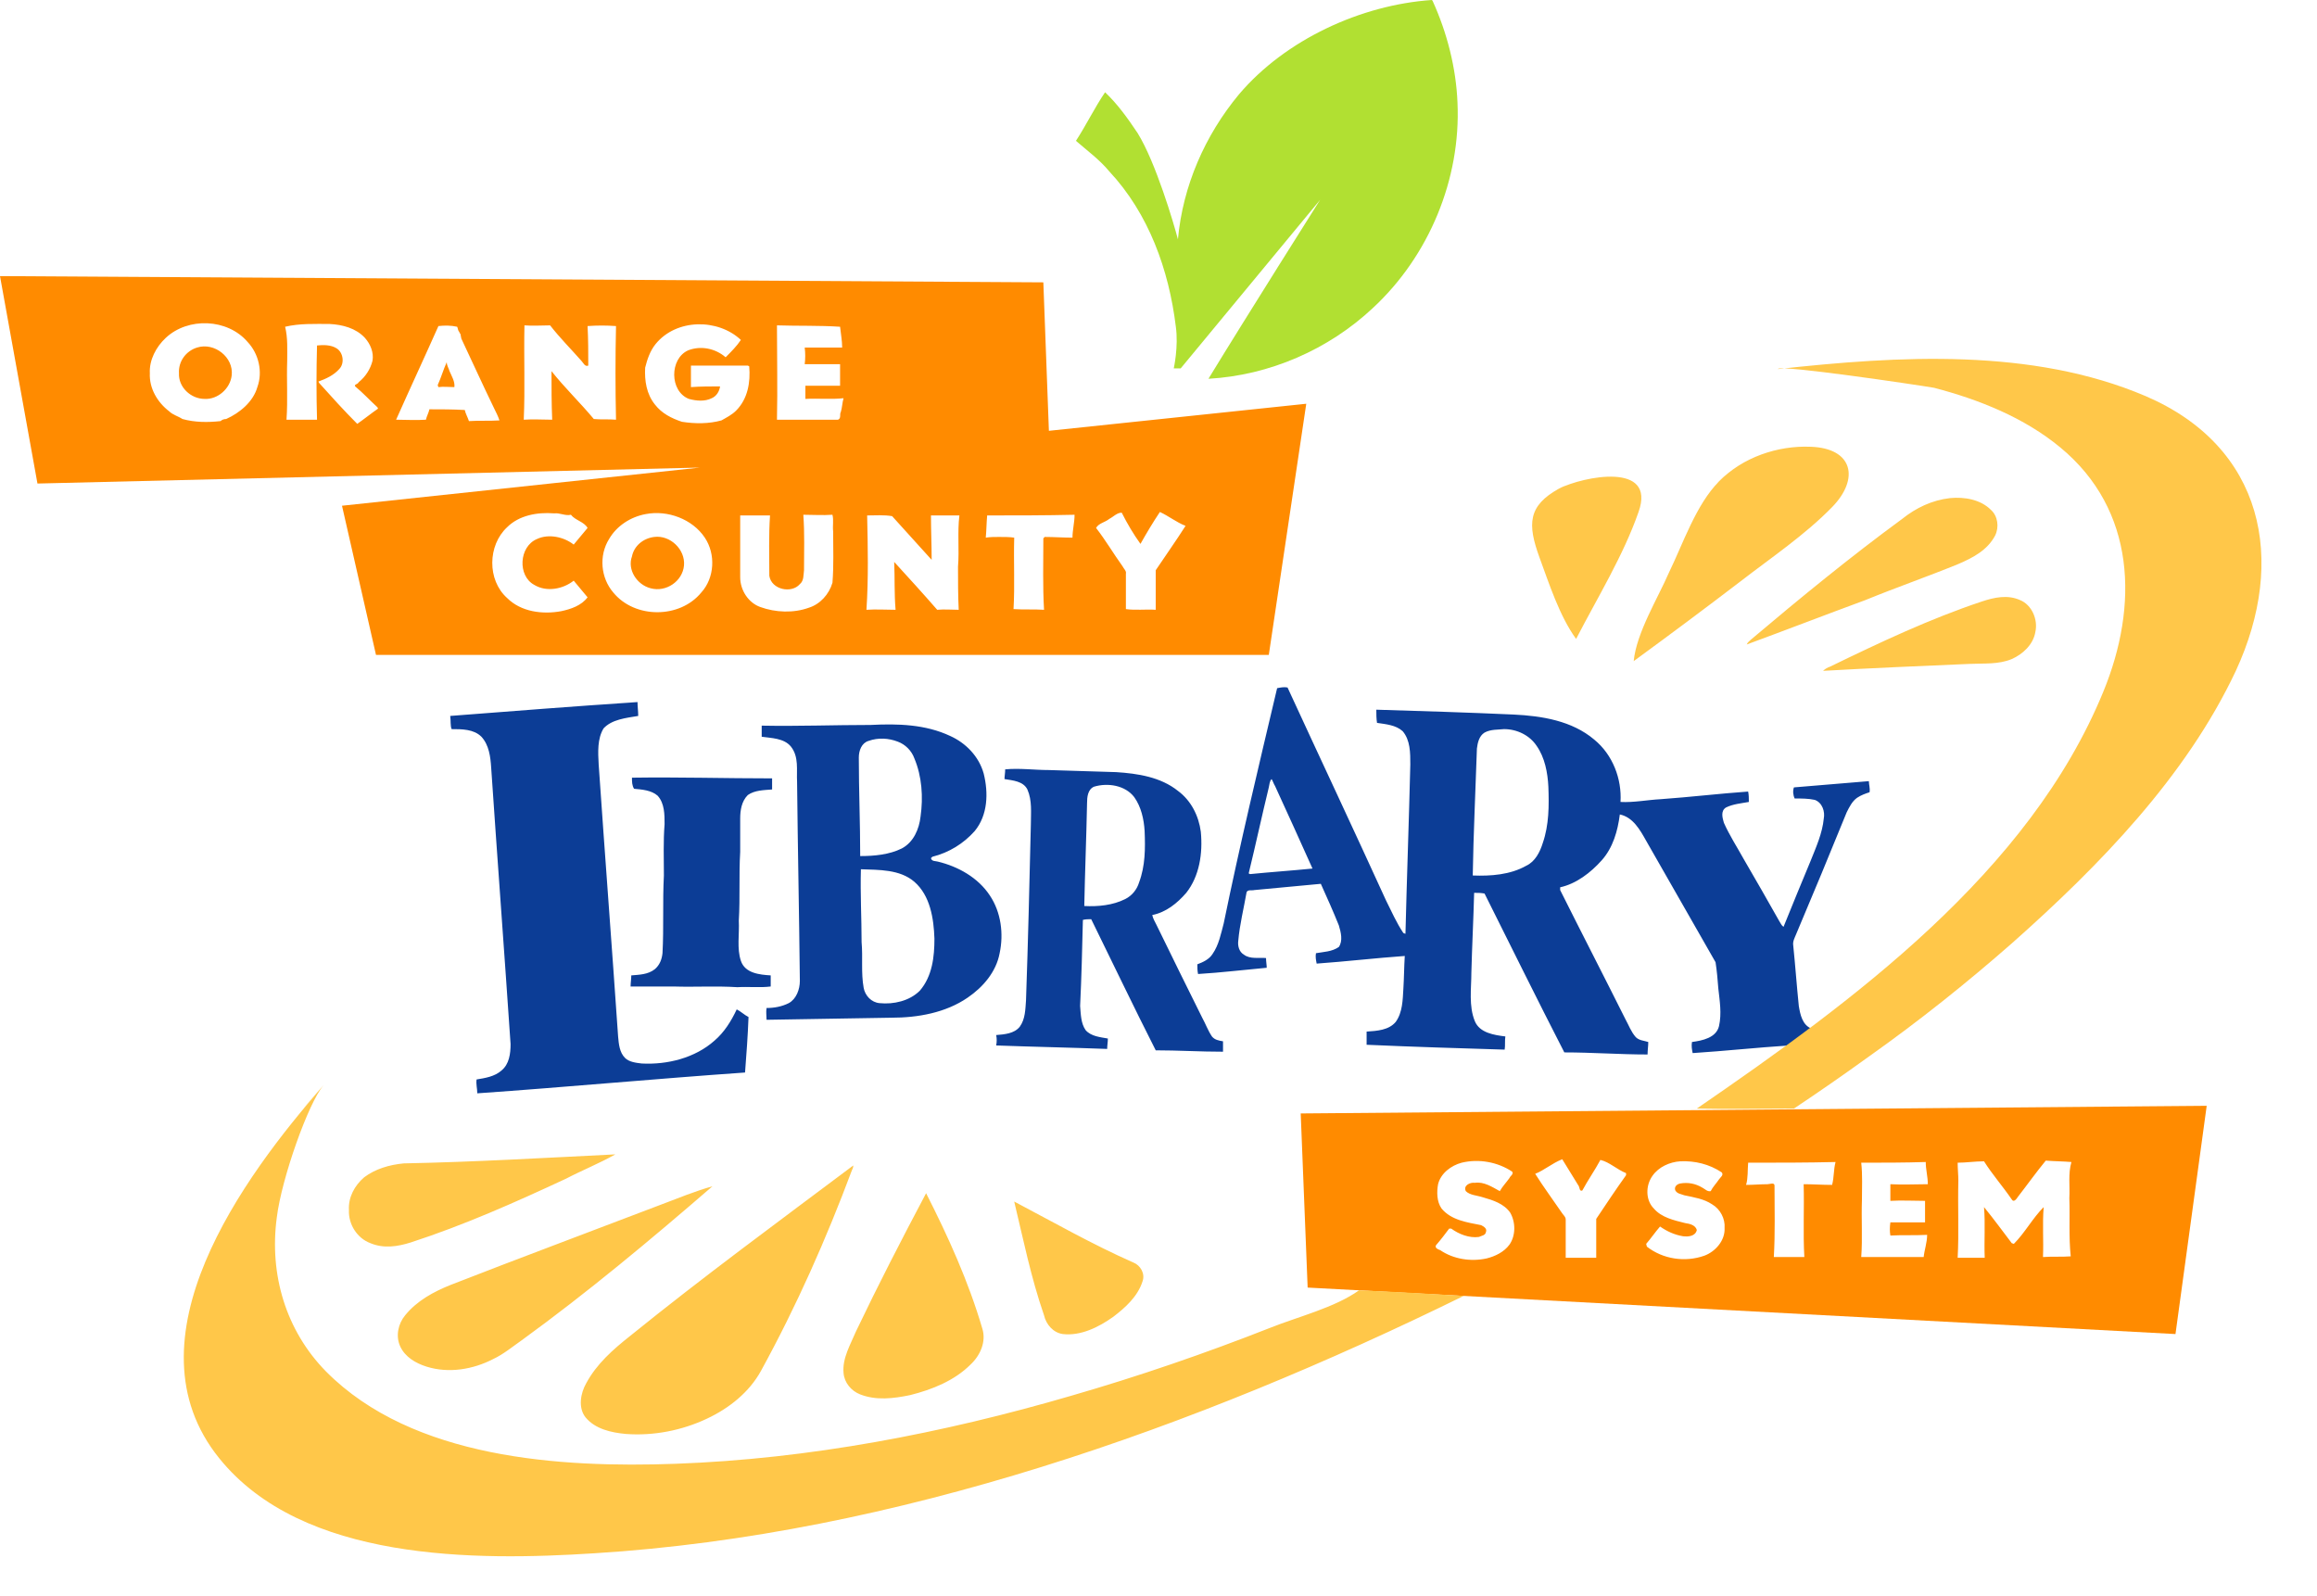 <svg xmlns="http://www.w3.org/2000/svg" width="334" height="230" viewBox="0 0 334 230">
<path fill="#B1E032" d="M206.4,0l0.1,0.1c2.1,4.6,3.4,9.7,3.6,14.7c0.5,11-4.1,22.1-12.2,29.6c-6.4,6-14.9,9.7-23.7,10.2 c5.3-8.7,16.1-25.8,16.1-25.8l-20.1,24.3h-1c0,0,0.7-3.1,0.3-6c-1-8.2-3.9-16.3-9.6-22.4c-1.4-1.7-3.2-3-4.8-4.4 c1.5-2.3,2.7-4.8,4.2-7c1.8,1.7,3.3,3.8,4.7,5.9c2.6,4.2,5.2,13,5.8,15.3c0.7-7.7,3.9-15,8.8-20.9C185.3,5.7,196.2,0.7,206.4,0z"/>
<path fill="#FF8B00" d="M0,39.8l150.4,0.9l0.8,21.4l37.1-3.9l-5.4,36.2H54.2l-4.9-21.5l51.6-5.5L5.4,69.7L0,39.8 M23.9,48.7 c-1.4,1.3-2.4,3.2-2.3,5.1c-0.1,2.2,1.1,4.2,2.8,5.5c0.5,0.5,1.3,0.7,1.9,1.1c1.8,0.5,3.7,0.5,5.5,0.3c0.2-0.2,0.5-0.3,0.8-0.3 c2-0.9,3.9-2.5,4.5-4.6c0.8-2.2,0.2-4.8-1.4-6.5C32.8,45.9,27.1,45.7,23.9,48.7 M41.1,47.1c0.4,1.6,0.3,3.3,0.3,4.9 c-0.1,2.8,0.1,5.6-0.1,8.5c1.5,0,2.9,0,4.4,0c-0.1-3.6-0.1-7.1,0-10.7c0.9-0.1,2-0.1,2.8,0.4c1,0.6,1.2,2.2,0.4,3 c-0.8,0.9-1.9,1.4-3,1.8l0.1,0.2c1.8,2,3.6,4,5.5,5.9c1-0.7,2-1.5,3-2.2l-0.1-0.2c-1.1-1-2.1-2.1-3.2-3c-0.2-0.3,0.4-0.3,0.5-0.6 c1-0.8,1.7-1.9,2-3.1c0.2-1.2-0.3-2.4-1.1-3.3c-1.3-1.4-3.2-1.9-5.1-2C45.4,46.7,43.2,46.6,41.1,47.1 M63.2,47 c-2,4.5-4.1,9-6.1,13.5c1.4,0,2.8,0.1,4.3,0c0.1-0.5,0.4-1,0.5-1.5c1.7,0,3.4,0,5.1,0.1c0.1,0.5,0.4,1,0.6,1.6 c1.5-0.1,2.9,0,4.4-0.1c-0.2-0.6-0.5-1.2-0.8-1.8c-1.6-3.3-3.1-6.6-4.7-10c0-0.1-0.1-0.4-0.1-0.6c-0.1-0.1-0.2-0.4-0.3-0.5 c-0.1-0.2-0.1-0.4-0.2-0.6C65,46.9,64.1,46.9,63.2,47 M75.6,46.9c-0.1,4.5,0.1,9.1-0.1,13.6c1.4-0.1,2.7,0,4.1,0 c-0.1-2.3-0.1-4.7-0.1-7c1.9,2.4,4.1,4.5,6.1,6.9c1,0.1,2.1,0,3.2,0.1c-0.1-4.5-0.1-9,0-13.5c-1.4-0.1-2.7-0.1-4.1,0 c0.1,1.9,0.1,3.8,0.1,5.7c-0.5,0.2-0.7-0.4-1-0.7c-1.5-1.7-3.1-3.3-4.5-5.1C78.1,46.9,76.8,47,75.6,46.9 M94.5,49.6 c-0.8,1-1.2,2.2-1.5,3.4c-0.1,1.9,0.2,3.8,1.4,5.3c1,1.3,2.4,2,3.9,2.5c1.9,0.3,3.9,0.3,5.7-0.2c0.7-0.4,1.5-0.8,2.1-1.4 c1.7-1.7,2.1-4.1,1.9-6.4l-0.2-0.1c-2.7,0-5.5,0-8.2,0c0,1,0,2.1,0,3.1c1.4-0.1,2.8-0.1,4.2-0.1c-0.1,0.7-0.5,1.4-1.2,1.7 c-1,0.5-2.2,0.4-3.3,0.1c-2.8-1.1-2.8-5.8-0.1-7c1.8-0.7,3.9-0.3,5.4,1c0.8-0.8,1.6-1.6,2.2-2.5C103.5,45.9,97.5,45.9,94.5,49.6  M112,46.9c0,4.5,0.1,9.1,0,13.6c2.9,0,5.9,0,8.8,0c0.5-0.2,0.2-0.8,0.4-1.1c0.2-0.6,0.2-1.3,0.4-2c-1.8,0.2-3.7,0-5.5,0.1 c0-0.6,0-1.3,0-1.9c1.7,0,3.4,0,5,0c0-1,0-2.1,0-3.1c-1.7,0-3.4,0-5.1,0c0.1-0.8,0.1-1.6,0-2.4c1.8,0,3.6,0,5.4,0c0-1-0.2-2-0.3-3 C118.1,46.9,115,47,112,46.9 M73.1,76c-2.8,2.6-2.9,7.6,0,10.2c2,2,5.1,2.4,7.8,1.9c1.4-0.3,2.9-0.8,3.8-2c-0.7-0.8-1.3-1.6-2-2.4 c-1.5,1.2-3.9,1.7-5.7,0.6c-2.4-1.3-2.2-5.5,0.4-6.6c1.7-0.8,3.9-0.3,5.3,0.8c0.7-0.8,1.3-1.6,2-2.4c-0.5-0.9-1.8-1.1-2.4-1.9 c-0.8,0.2-1.6-0.3-2.4-0.2C77.4,73.8,74.8,74.3,73.1,76 M93.1,74.1c-2.2,0.4-4.2,1.7-5.3,3.6c-1.5,2.4-1.2,5.6,0.6,7.7 c3.1,3.8,9.6,3.8,12.7,0c1.9-2.1,2.1-5.5,0.5-7.9C99.8,74.8,96.2,73.5,93.1,74.1 M159.9,74.8c-0.6,0.5-1.5,0.6-1.9,1.3 c1.4,1.8,2.5,3.7,3.8,5.5c0.2,0.4,0.6,0.7,0.5,1.1c0,1.7,0,3.4,0,5.1c1.4,0.2,2.9,0,4.3,0.1c0-1.9,0-3.8,0-5.7 c1.4-2.1,2.9-4.2,4.3-6.4c-1.3-0.5-2.4-1.4-3.7-2c-1,1.5-1.9,3-2.8,4.6c-1-1.4-1.9-2.9-2.7-4.5C161,73.9,160.5,74.5,159.9,74.8  M106.7,74.3c0,3,0,6,0,8.9c0,1.9,1.2,3.7,2.9,4.3c2.2,0.8,4.8,0.9,7,0.1c1.6-0.5,2.9-1.9,3.4-3.6c0.2-2.5,0.1-4.9,0.1-7.4 c-0.1-0.8,0.1-1.6-0.1-2.4c-1.4,0.1-2.8,0-4.2,0c0.2,2.7,0.1,5.3,0.1,8c-0.1,0.7,0,1.5-0.6,2c-1.2,1.4-4.1,0.8-4.4-1.2 c0-2.9-0.1-5.8,0.1-8.7C109.5,74.3,108.1,74.3,106.7,74.3 M125,74.3c0.1,4.5,0.2,9.1-0.1,13.6c1.4-0.1,2.8,0,4.2,0 c-0.2-2.3-0.1-4.6-0.2-6.9c2.1,2.3,4.2,4.6,6.2,6.9c1-0.1,2.1,0,3.1,0c-0.1-2.1-0.1-4.1-0.1-6.2c0.2-2.5-0.1-5,0.2-7.4 c-1.4,0-2.8,0-4.1,0c0,2.1,0.1,4.2,0.1,6.4c-1.9-2.1-3.8-4.2-5.7-6.3C127.4,74.2,126.2,74.3,125,74.3 M142.3,74.3 c-0.1,1.1-0.1,2.2-0.2,3.2c0.6-0.1,1.3-0.1,1.9-0.1c0.7,0,1.6,0,2.2,0.1c-0.1,3.4,0.1,6.9-0.1,10.3c1.5,0.1,2.9,0,4.4,0.1 c-0.2-3.4-0.1-6.8-0.1-10.3c0.1-0.1,0.1-0.1,0.2-0.2c1.3,0,2.7,0.1,4,0.1c0-1.1,0.3-2.2,0.3-3.3C150.7,74.3,146.5,74.3,142.3,74.3z  M28.4,50.1c2.5-0.8,5.3,1.4,5,4c-0.2,1.9-2,3.5-3.9,3.4c-2,0-3.8-1.7-3.7-3.7C25.7,52.1,26.8,50.6,28.4,50.1z M63.1,55.5 c0.5-1.1,0.8-2.2,1.3-3.3c0,0.5,0.3,0.9,0.4,1.3c0.3,0.7,0.8,1.5,0.7,2.3c-0.8,0-1.6-0.1-2.3,0C63.2,55.8,63.1,55.6,63.1,55.5z  M94.3,77.4c2.3-0.3,4.5,1.8,4.3,4.1c-0.2,2.3-2.6,3.9-4.8,3.3c-2-0.5-3.4-2.7-2.7-4.6C91.4,78.7,92.7,77.6,94.3,77.4z"/>
<path fill="#0C3D96" d="M184.1,99.2c0.5-0.1,1-0.2,1.5-0.1c4.7,10.2,9.5,20.4,14.2,30.7c0.8,1.6,1.5,3.2,2.5,4.7 c0.1,0,0.2,0.1,0.3,0.1c0.2-8.1,0.5-16.2,0.7-24.4c0-1.7,0-3.5-1.1-4.8c-1-0.9-2.4-1-3.7-1.2c-0.1-0.6-0.1-1.3-0.1-1.9 c6.6,0.2,13.2,0.4,19.8,0.7c4.1,0.2,8.4,0.9,11.6,3.6c2.7,2.2,4,5.7,3.8,9c1.9,0.1,3.9-0.3,5.8-0.4c4.2-0.3,8.4-0.8,12.6-1.1 c0.1,0.5,0.1,1,0.1,1.5c-1.1,0.2-2.3,0.3-3.3,0.8c-0.8,0.5-0.5,1.5-0.3,2.2c0.8,1.8,1.9,3.5,2.9,5.3c1.7,2.9,3.4,5.9,5.1,8.9 c0.2,0.3,0.3,0.6,0.6,0.8c1.3-3.2,2.6-6.4,3.9-9.5c0.8-2,1.7-4,1.9-6.1c0.2-1-0.2-2.3-1.3-2.7c-0.9-0.2-1.9-0.2-2.9-0.2 c-0.2-0.4-0.3-1.1-0.1-1.6c3.6-0.3,7.2-0.6,10.8-0.9c0,0.5,0.2,1,0.1,1.6c-0.6,0.2-1.2,0.4-1.8,0.8c-0.7,0.5-1.1,1.3-1.5,2.1 c-2.4,5.9-4.8,11.7-7.3,17.6c-0.2,0.5-0.5,1-0.4,1.6c0.3,2.9,0.5,5.8,0.8,8.7c0.2,1.2,0.5,2.8,1.9,3.3c-1.1,0.8-2.2,1.6-3.3,2.4 c-4.6,0.3-9.3,0.8-13.9,1.1c-0.1-0.5-0.2-1-0.1-1.6c1.5-0.2,3.5-0.6,3.9-2.3c0.4-1.8,0.1-3.6-0.1-5.4c-0.1-1.3-0.2-2.5-0.4-3.8 c-3.3-5.8-6.7-11.7-10-17.5c-0.9-1.6-1.9-3.4-3.8-3.8c-0.3,2.4-1,4.8-2.6,6.6s-3.7,3.4-6,3.9c0,0.1,0,0.3,0,0.4 c3.1,6.2,6.3,12.4,9.4,18.6c0.5,0.9,0.8,1.8,1.5,2.6c0.5,0.5,1.2,0.5,1.8,0.7c0,0.6-0.1,1.2-0.1,1.8c-4,0-8-0.3-12-0.3 c-3.9-7.6-7.7-15.3-11.5-22.9c-0.5-0.1-1-0.1-1.5-0.1c-0.1,3.8-0.3,7.7-0.4,11.5c0,2.3-0.4,4.8,0.5,7c0.7,1.7,2.8,2,4.4,2.2 c-0.1,0.6,0,1.3-0.1,1.9c-6.6-0.2-13.2-0.4-19.9-0.7c0-0.6,0-1.2,0-1.9c1.5-0.1,3.2-0.2,4.2-1.4c1-1.4,1-3.2,1.1-4.8 c0.1-1.6,0.1-3.1,0.2-4.7c-4.2,0.3-8.5,0.8-12.7,1.1c-0.1-0.5-0.2-1-0.1-1.5c1.1-0.2,2.3-0.2,3.3-0.9c0.6-0.9,0.3-2.1,0-3.1 c-0.8-2-1.7-4-2.6-6c-3.2,0.3-6.4,0.6-9.6,0.9c-0.4,0.1-0.9-0.1-1.1,0.3c-0.4,2.3-1,4.7-1.2,7c-0.1,0.7,0.1,1.6,0.8,2 c0.9,0.7,2.2,0.4,3.2,0.5c0,0.5,0.1,1,0.1,1.4c-3.3,0.3-6.6,0.7-9.9,0.9c-0.1-0.5-0.1-0.9-0.1-1.4c0.8-0.3,1.7-0.7,2.2-1.5 c0.9-1.3,1.2-2.9,1.6-4.4C178.7,121.9,181.4,110.6,184.1,99.2 M214,105.6c-0.8,0.5-1,1.5-1.1,2.3c-0.2,6.1-0.5,12.2-0.6,18.3 c2.6,0.1,5.4-0.1,7.7-1.4c1.3-0.6,2-2,2.4-3.3c0.9-2.6,0.9-5.4,0.8-8.1c-0.1-2-0.5-4.2-1.7-5.9c-1-1.5-2.8-2.4-4.7-2.4 C216,105.2,214.9,105.1,214,105.6 M182.9,113.5c-1,4.1-1.9,8.3-2.9,12.4l0.2,0.1c3-0.3,6-0.5,9-0.8c-1.8-4-3.6-8-5.4-11.9 c-0.2-0.3-0.3-0.7-0.5-1C183,112.6,183,113.1,182.9,113.5z M64.9,103.2c9-0.7,18-1.4,27-2c0,0.7,0.1,1.3,0.1,2 c-1.8,0.3-3.8,0.5-5,1.8c-0.9,1.5-0.8,3.4-0.7,5.2c0.9,13.1,1.9,26.1,2.8,39.2c0.1,1.1,0.2,2.3,1,3.1c0.6,0.6,1.6,0.7,2.4,0.8 c3.7,0.2,7.7-0.8,10.5-3.3c1.4-1.2,2.4-2.8,3.2-4.5c0.6,0.3,1.1,0.8,1.7,1.1c-0.1,2.7-0.3,5.4-0.5,8c-12.9,0.9-25.7,2.1-38.6,3 c0-0.7-0.2-1.3-0.1-2c1.2-0.2,2.6-0.4,3.6-1.3c1.1-0.9,1.3-2.4,1.3-3.8c-0.9-13.3-1.9-26.6-2.8-39.9c-0.1-1.5-0.3-3.2-1.4-4.4 c-1.1-1.1-2.8-1.1-4.3-1.1C64.9,104.6,65,103.9,64.9,103.2z M125.5,104.5c3.9-0.2,7.9-0.1,11.5,1.6c2.2,1,4.1,2.9,4.8,5.4 c0.7,2.8,0.6,6-1.3,8.3c-1.6,1.8-3.7,3.1-6.1,3.7l-0.2,0.2c0.1,0.5,0.7,0.4,1,0.5c2.9,0.7,5.8,2.3,7.5,4.9c1.6,2.4,2,5.5,1.4,8.3 c-0.5,2.7-2.4,4.9-4.6,6.4c-3.2,2.2-7.2,2.9-11,2.9c-6,0.1-12,0.2-18,0.3c0-0.6-0.1-1.1,0-1.7c1.1,0,2.2-0.2,3.2-0.7 c1.1-0.6,1.6-2,1.6-3.2c-0.1-9.6-0.3-19.1-0.4-28.7c-0.1-1.7,0.3-3.6-0.9-5.1c-1-1.2-2.8-1.2-4.2-1.4c0-0.6,0-1.1,0-1.6 C115.1,104.7,120.3,104.5,125.5,104.5 M125.2,106.8c-1,0.3-1.4,1.4-1.4,2.4c0,4.7,0.2,9.5,0.2,14.2c2,0,4.2-0.2,6-1.1 c1.7-0.9,2.5-2.8,2.7-4.6c0.4-2.8,0.2-5.8-0.9-8.4c-0.4-1.1-1.3-2-2.4-2.4C128.1,106.4,126.6,106.3,125.2,106.8 M124.1,125.3 c-0.1,3.5,0.1,7,0.1,10.5c0.2,2.2-0.1,4.4,0.3,6.6c0.2,1.1,1.1,2.1,2.3,2.2c2,0.2,4.3-0.3,5.8-1.8c1.8-2.1,2.1-4.9,2.1-7.5 c-0.1-2.9-0.6-6.2-2.9-8.2C129.7,125.3,126.7,125.4,124.1,125.3z M144.9,110.9c2.1-0.2,4.2,0.1,6.3,0.1c3.2,0.1,6.5,0.2,9.7,0.3 c3.1,0.2,6.4,0.7,8.9,2.7c1.9,1.4,3,3.6,3.3,5.9c0.3,3.1-0.2,6.4-2.1,8.8c-1.3,1.5-2.9,2.8-4.9,3.2c0.1,0.5,0.4,1,0.6,1.4 c2.2,4.5,4.4,9,6.6,13.4c0.5,0.9,0.8,1.8,1.4,2.7c0.4,0.5,1,0.6,1.6,0.7c0,0.5,0,1,0,1.5c-3.3,0-6.5-0.2-9.7-0.2 c-3.2-6.3-6.2-12.6-9.3-18.9c-0.4,0-0.8,0-1.2,0.1c-0.1,4.1-0.2,8.3-0.4,12.4c0.1,1.2,0.1,2.5,0.8,3.5c0.8,0.9,2.1,1,3.2,1.2 c0,0.5-0.1,1-0.1,1.5c-5.3-0.2-10.6-0.3-16-0.5c0.1-0.5,0.1-1,0-1.5c1.2-0.1,2.6-0.2,3.4-1.2c0.8-1.1,0.8-2.5,0.9-3.8 c0.3-8.5,0.5-17,0.7-25.4c0-1.7,0.2-3.4-0.5-5c-0.6-1.2-2.1-1.3-3.3-1.5C144.8,111.9,144.9,111.4,144.9,110.9 M157.7,113.4 c-0.9,0.4-1,1.5-1,2.4c-0.1,4.9-0.3,9.9-0.4,14.8c2,0.1,4.1-0.1,5.9-1c1-0.5,1.7-1.4,2-2.4c0.9-2.4,0.9-4.9,0.8-7.4 c-0.1-1.7-0.5-3.5-1.5-4.9C162.2,113.2,159.7,112.8,157.7,113.4z M91.1,112.1c6.7-0.1,13.4,0.1,20.2,0.1c0,0.5,0,1.1,0,1.6 c-1.2,0.1-2.5,0.1-3.5,0.8c-0.9,0.9-1.1,2.2-1.1,3.4c0,1.6,0,3.2,0,4.8c-0.2,3.3,0,6.6-0.2,9.9c0.1,2-0.3,4,0.3,5.8 c0.6,1.8,2.7,2,4.3,2.1c0,0.5,0,1,0,1.6c-1.6,0.2-3.2,0-4.8,0.1c-3.1-0.2-6.1,0-9.2-0.1c-2.1,0-4.1,0-6.2,0c0-0.5,0.1-1.1,0.1-1.6 c1.1-0.1,2.4-0.1,3.4-0.9c0.7-0.6,1-1.4,1.1-2.3c0.2-3.7,0-7.4,0.2-11.2c0-2.5-0.1-4.9,0.1-7.4c0-1.4,0-3-1-4.1 c-0.9-0.8-2.3-0.9-3.4-1C91.1,113.2,91.1,112.7,91.1,112.1z"/>
<path fill="#FF8B00" d="M318.1,159.4l-4.5,32.9l-125.1-6.7l-1-25.1 M210.7,167.6c-1.5,0.4-3,1.5-3.4,3.1c-0.2,1.1-0.2,2.5,0.5,3.5 c1.4,1.7,3.7,2,5.7,2.4c0.4,0.2,0.9,0.5,0.7,1c-0.1,0.5-0.6,0.5-1,0.7c-1.4,0.2-2.9-0.4-4-1.2h-0.3c-0.6,0.8-1.2,1.6-1.9,2.4 c-0.2,0.4,0.3,0.6,0.6,0.7c1.9,1.3,4.4,1.7,6.7,1.2c1.2-0.3,2.5-0.9,3.3-2c0.9-1.3,0.9-3.2,0.1-4.6c-0.9-1.3-2.5-1.8-3.9-2.2 c-0.9-0.3-1.9-0.3-2.5-0.9c-0.4-0.8,0.6-1.3,1.3-1.2c1.3-0.2,2.5,0.6,3.6,1.2c0.4-0.7,0.9-1.2,1.4-1.9c0.1-0.3,0.6-0.5,0.4-0.9 C215.9,167.5,213.2,167,210.7,167.6 M221.3,169.2c1.2,1.9,2.6,3.8,3.9,5.7c0.2,0.3,0.5,0.5,0.5,0.9c0,1.8,0,3.7,0,5.5 c1.4,0,2.9,0,4.4,0c0-1.9,0-3.7,0-5.6c1.4-2.1,2.8-4.2,4.3-6.3v-0.3c-1.3-0.5-2.4-1.6-3.7-1.9c-0.8,1.5-1.8,2.9-2.6,4.4 c-0.4,0.2-0.4-0.4-0.5-0.6c-0.8-1.3-1.6-2.6-2.4-3.9C223.7,167.7,222.6,168.7,221.3,169.2 M238.2,169.5c-1,1.4-1,3.5,0.2,4.7 c1.1,1.3,2.9,1.7,4.5,2.1c0.7,0.1,1.5,0.3,1.7,1c-0.2,0.9-1.2,1-2,0.9c-1.2-0.2-2.3-0.7-3.3-1.4c-0.7,0.8-1.3,1.7-2,2.5 c0,0.1,0.1,0.3,0.1,0.4c2.3,1.8,5.5,2.3,8.3,1.3c1.6-0.6,3-2.2,2.9-4c0.1-1.3-0.6-2.7-1.8-3.4c-1.2-0.8-2.6-1-4-1.3 c-0.5-0.2-1-0.2-1.3-0.7c-0.2-0.5,0.2-0.9,0.7-1c1.1-0.2,2.2,0,3.2,0.6c0.4,0.2,0.7,0.6,1.2,0.5c0.3-0.6,0.8-1.1,1.2-1.7 c0.2-0.3,0.7-0.6,0.4-1c-1.8-1.2-3.9-1.7-6-1.6C240.7,167.5,239.1,168.2,238.2,169.5 M252,167.6c-0.1,1.1,0,2.2-0.3,3.2 c1,0,2.1-0.1,3.1-0.1c0.3,0,1-0.3,1,0.2c0,3.4,0.1,6.9-0.1,10.3c1.4,0,2.9,0,4.4,0c-0.2-3.5,0-7-0.1-10.5c1.4,0,2.7,0.1,4.1,0.1 c0.3-1.1,0.2-2.2,0.5-3.3C260.5,167.6,256.3,167.6,252,167.6 M268.3,167.6c0.2,1.8,0.1,3.6,0.1,5.4c-0.1,2.7,0.1,5.5-0.1,8.2 c3,0,6,0,9,0c0.1-1,0.5-2.1,0.5-3.2c-1.8,0.1-3.6,0-5.3,0.1c-0.1-0.6-0.1-1.2,0-1.9c1.7,0,3.3,0,5,0c0-1,0-2.1,0-3.1 c-1.7,0-3.4-0.1-5,0c0-0.8,0-1.6,0-2.4c1.8,0.1,3.6,0,5.4,0c0-1.1-0.3-2.1-0.3-3.2C274.5,167.6,271.4,167.6,268.3,167.6  M282.2,167.6c0,0.9,0.1,1.8,0.1,2.6c-0.1,3.7,0.1,7.4-0.1,11.1c1.3,0,2.6,0,3.9,0c-0.1-2.4,0.1-4.9-0.1-7.3c1.4,1.7,2.7,3.5,4,5.2 l0.3,0.1c1.6-1.6,2.7-3.7,4.3-5.3c-0.2,2.4,0,4.8-0.1,7.2c1.3-0.1,2.7,0,4-0.1c-0.3-2.8-0.1-5.6-0.2-8.4c0.1-1.7-0.2-3.5,0.3-5.2 c-1.2-0.1-2.4-0.1-3.7-0.2c-1.4,1.7-2.6,3.4-4,5.2c-0.2,0.3-0.6,0.9-0.9,0.4c-1.3-1.9-2.8-3.6-4-5.5 C284.7,167.4,283.4,167.6,282.2,167.6z"/>
<path fill="#FFC749" d="M247.8,69.4c3.4-3.5,8.5-5.2,13.2-5c6.1,0.2,7.1,4.6,3.1,8.7c-3.9,4-8.8,7.3-13.2,10.7 c-5.1,3.9-10.2,7.7-15.4,11.5c0.4-4.1,3.5-9.1,5.1-12.8C242.6,78.4,244.5,72.7,247.8,69.4C250.7,66.4,246.4,70.8,247.8,69.4z  M224.8,70.4c3.4-1.7,14-3.9,11.4,3.4c-2.2,6.3-5.9,12.3-9,18.3c-2.4-3.3-3.9-8-5.3-11.8C220.2,75.6,220.2,72.9,224.8,70.4 C227.4,69.1,223.1,71.3,224.8,70.4z M274.2,74.8c2-1.6,4.3-2.7,6.9-3c2.1-0.2,4.4,0.2,5.9,1.7c1,0.9,1.2,2.5,0.6,3.7 c-1.1,2.1-3.2,3.2-5.3,4.1c-4.4,1.8-9,3.4-13.4,5.2c-5.7,2.1-11.4,4.3-17.1,6.4c0.1-0.3,0.4-0.5,0.6-0.7 C259.5,86.2,266.7,80.3,274.2,74.8z M285.7,86.7c1.8-0.6,3.7-1,5.5-0.2c1.7,0.7,2.6,2.8,2.2,4.6c-0.3,1.8-1.8,3.2-3.4,3.9 c-1.9,0.8-4,0.6-6.1,0.7c-7,0.3-14.1,0.6-21.1,1c0.3-0.3,0.7-0.5,1-0.6C271,92.6,278.2,89.2,285.7,86.7z M256.3,53.2 c17.3-1.9,36.6-3.1,53,3.9c17,7.3,20.4,23.6,13,39.6c-7.2,15.3-19.7,28.1-32.2,39.2c-6.6,5.8-13.5,11.3-20.7,16.4 c-3.6,2.6-7.2,5.1-10.8,7.5c-4.7,0-9.3,0.1-14,0c22.4-15.4,47.9-34,58.6-60.1c5.1-12.4,4.7-26.2-6.2-35.2 c-5.2-4.3-11.7-6.9-18.2-8.6C276.5,55.5,256.3,52.5,256.3,53.2C264,52.3,256.3,53.2,256.3,53.2z M46.6,156.5c-2.1,2.4-6,13.3-6.7,19 c-1.1,8.2,1.3,16.3,7.1,22.2c12.5,12.6,33.8,13.9,50.4,13.3c19.3-0.7,38.5-4.4,57-9.8c9.7-2.8,19.3-6.1,28.7-9.8 c4-1.6,9.3-2.9,12.8-5.4c5.1,0.2,10.1,0.5,15.1,0.8c-38.7,19-81.9,34.4-125.3,37.1c-17.2,1.1-42.1,1.2-54.1-13.7 C17.8,193.1,35.1,169.6,46.6,156.5C46.7,156.3,40.2,163.8,46.6,156.5z M58.2,167.7c10.2-0.2,20.4-0.8,30.5-1.3 c-2.3,1.3-4.8,2.3-7.1,3.5c-7.3,3.4-14.7,6.7-22.4,9.2c-1.9,0.6-3.9,0.9-5.8,0.1c-1.9-0.7-3.2-2.7-3.1-4.8c-0.1-1.8,0.8-3.5,2.2-4.7 C54.1,168.5,56.1,167.9,58.2,167.7z M90.8,192.6c10.5-8.5,21.4-16.5,32.2-24.6c0,0.3-0.1,0.5-0.2,0.7c-3.7,9.9-8,19.6-13.1,28.9 c-1.7,3.1-4.6,5.4-7.8,6.9c-3.6,1.7-7.7,2.5-11.7,2.2c-2.1-0.2-4.4-0.7-5.8-2.4c-1.1-1.4-0.7-3.5,0.1-4.9 C86,196.6,88.4,194.5,90.8,192.6z M95.4,173.6c2.4-0.9,4.8-1.9,7.3-2.6c-8.9,7.7-18,15.3-27.5,22.2c-1.3,0.9-2.6,2-4.1,2.7 c-2.9,1.5-6.4,2.1-9.6,1.1c-1.6-0.5-3.1-1.4-3.8-2.9c-0.7-1.5-0.3-3.3,0.7-4.5c1.7-2.1,4.1-3.4,6.6-4.4 C75,181.3,85.2,177.5,95.4,173.6z M123.4,191.9c3.2-6.7,6.6-13.3,10.1-19.9c3.2,6.3,6.1,12.7,8.1,19.5c0.6,1.9-0.3,3.9-1.7,5.2 c-2.3,2.3-5.5,3.6-8.7,4.4c-2.4,0.5-4.9,0.8-7.2-0.1c-1.3-0.5-2.3-1.7-2.4-3.1C121.4,195.8,122.6,193.8,123.4,191.9z M146.2,173.2 c5.7,3,11.3,6.2,17.2,8.8c1,0.4,1.7,1.6,1.3,2.7c-0.7,2.2-2.5,3.8-4.2,5.1c-2.1,1.5-4.7,2.8-7.3,2.5c-1.4-0.2-2.4-1.4-2.7-2.7 C148.6,184.1,147.5,178.6,146.2,173.2z"/>
</svg>
